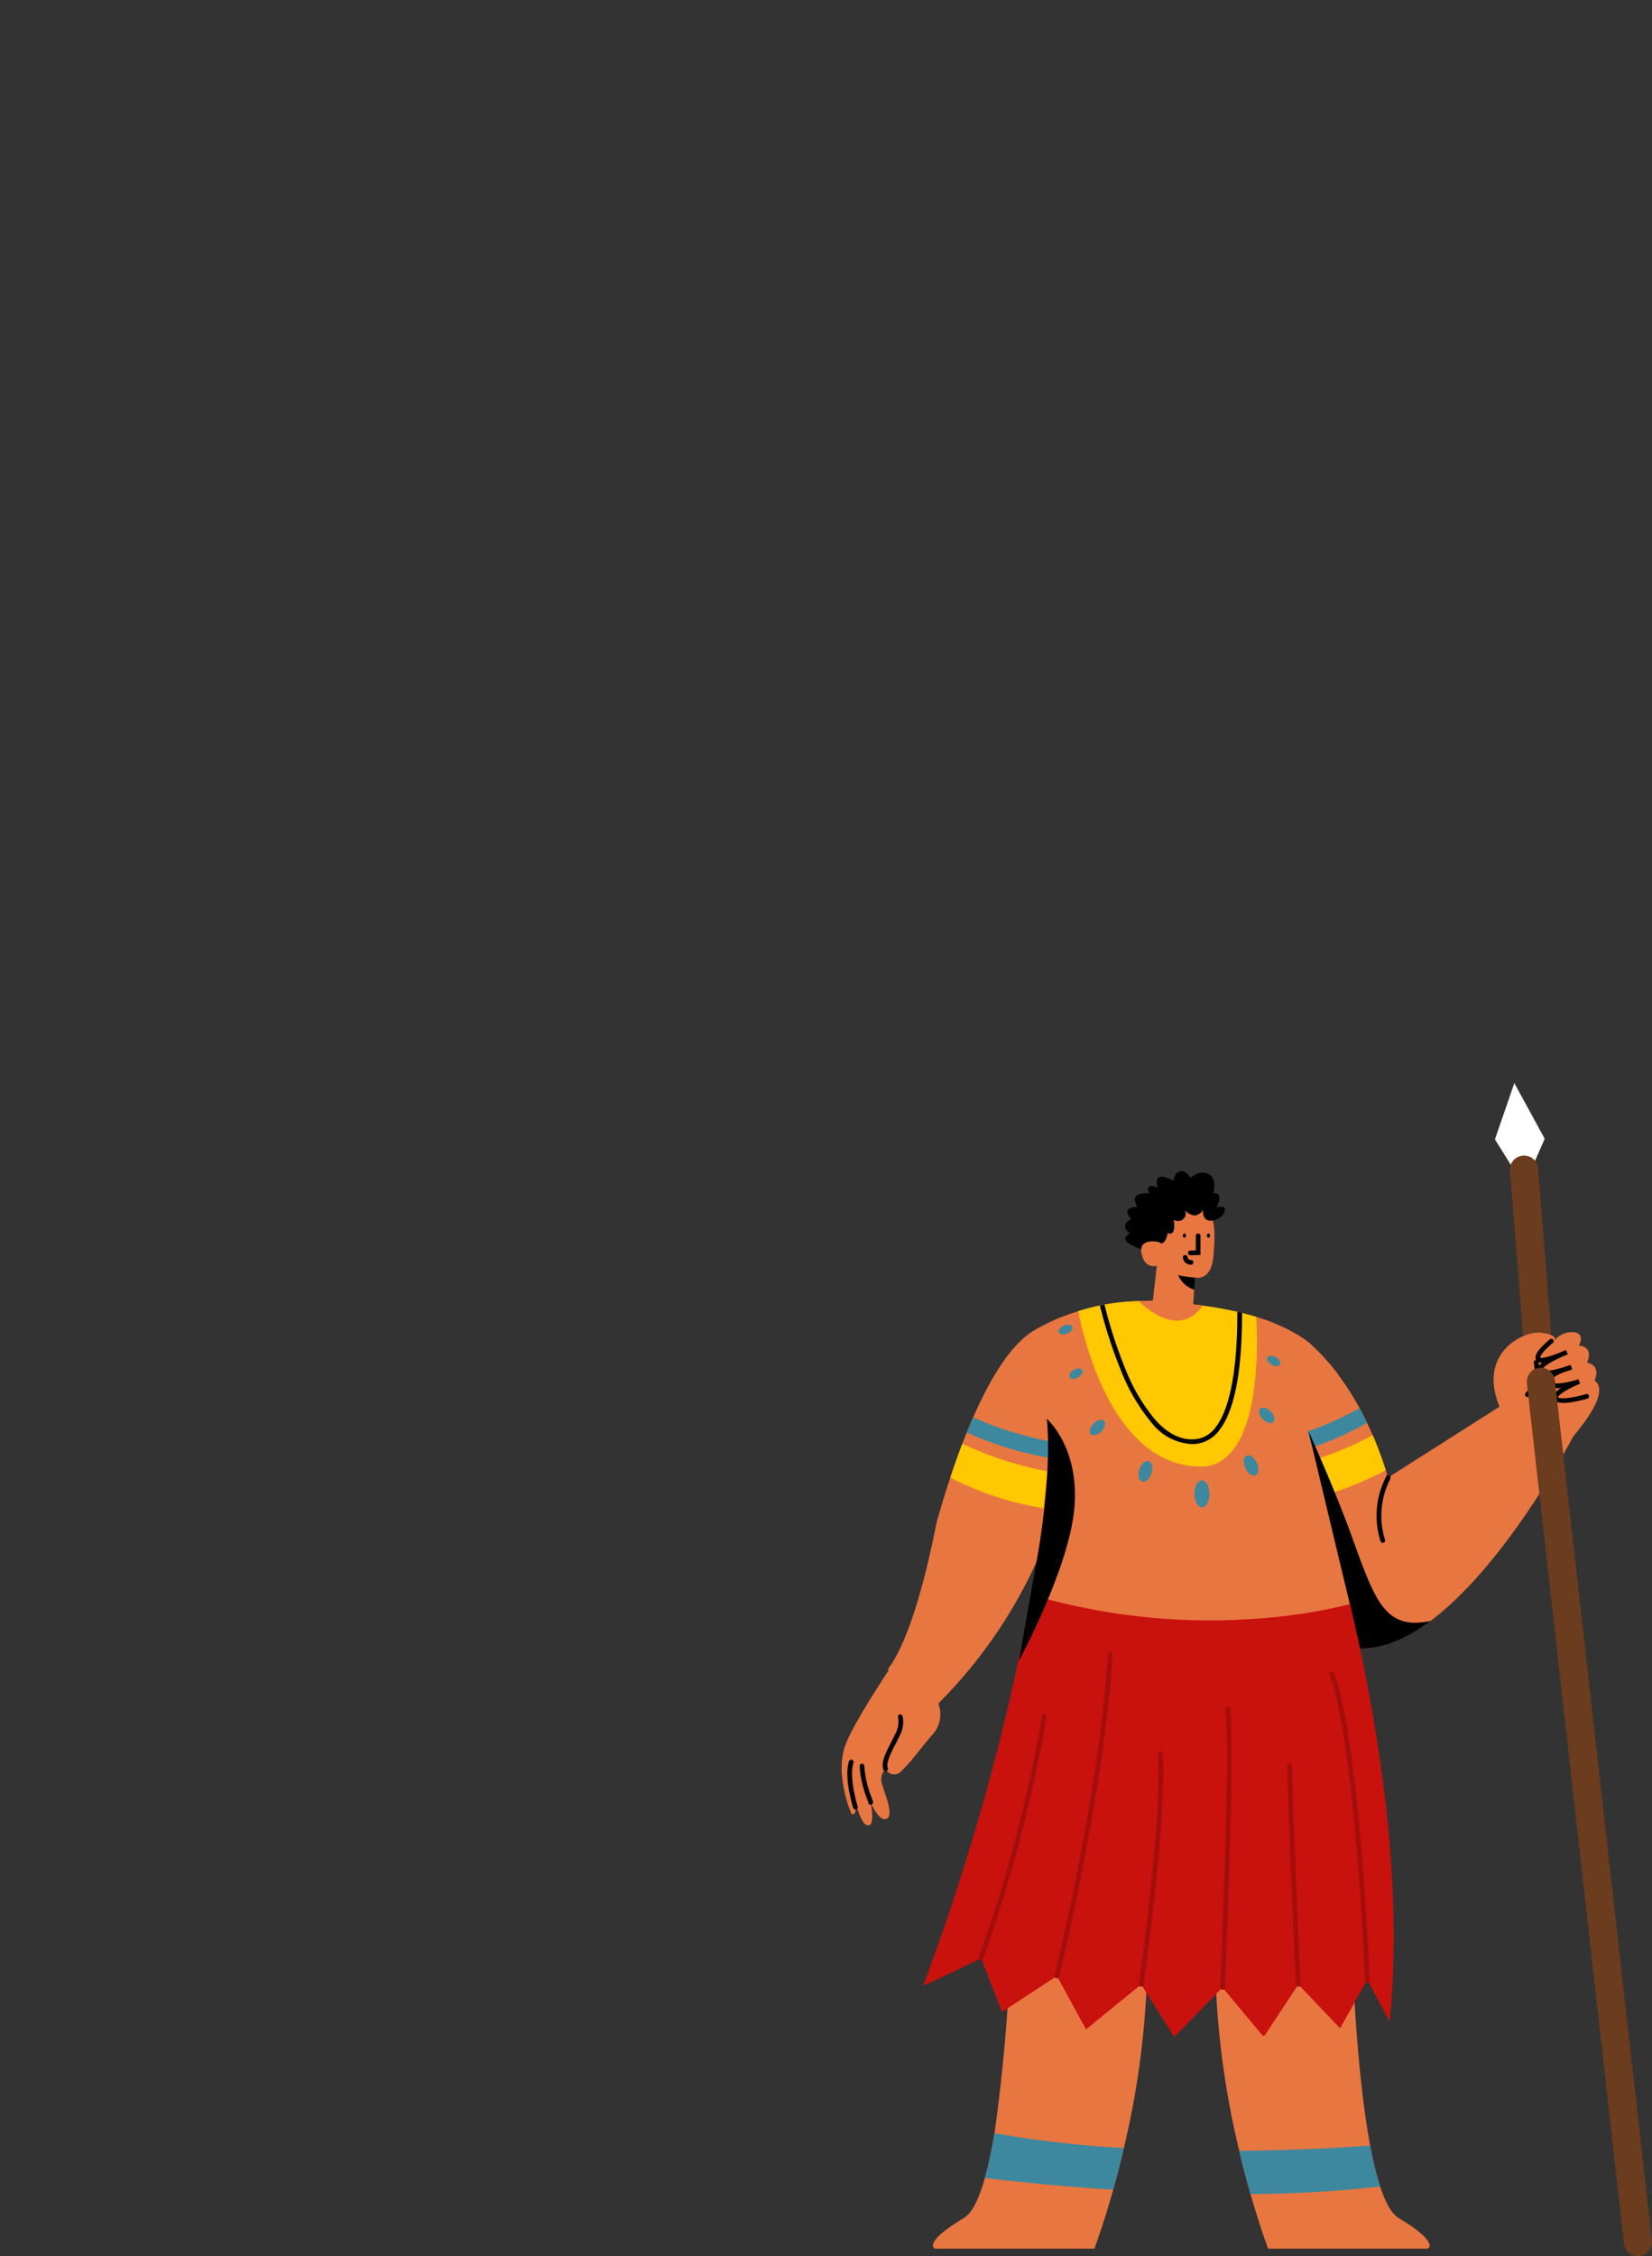 <svg xmlns="http://www.w3.org/2000/svg" xmlns:xlink="http://www.w3.org/1999/xlink" width="176.12" height="240.455" viewBox="0 0 176.12 240.455">
  <rect x="0" y="0" width="176.12" height="240.455" fill="#333333" stroke="none"/>
  <defs>
    <clipPath id="clip-path">
      <path id="Caminho_50135" data-name="Caminho 50135" d="M118.936,163.356a8.613,8.613,0,0,1-1.288-.022c-9.019-.81-11.7-13.262-12.264-16.523,5.206-1.763,12.332-1.415,18.949.607C124.548,151.467,124.614,162.572,118.936,163.356Z" transform="translate(-105.384 -145.674)" fill="none"/>
    </clipPath>
  </defs>
  <g id="img.3-slide-18" transform="translate(41.878 22.574)">
    <g id="Grupo_9919" data-name="Grupo 9919" transform="translate(47.854 92.858)">
      <path id="Caminho_50087" data-name="Caminho 50087" d="M184.117,163.277s-7,13.469-15.164,19.564c-2.841,2.119-5.821,3.347-8.7,2.807a5.684,5.684,0,0,1-1.739-.629,8.163,8.163,0,0,1-2.924-3c-2.132-3.512-3.12-9.026-3.529-14.46-.018-.256-.036-.513-.053-.769q-.044-.666-.076-1.326c-.029-.557-.052-1.11-.069-1.657-.032-.981-.048-1.943-.054-2.871-.026-4.737.254-8.62.356-9.877l.213.084q.792.323,1.524.7a13.945,13.945,0,0,1,2.108,1.327,22.324,22.324,0,0,1,2.017,2.058q.579.672,1.171,1.468a29.293,29.293,0,0,1,2.205,3.475q.4.74.791,1.551.305.634.6,1.316c.492,1.142.96,2.385,1.394,3.737.084.256.165.518.244.783l12.827-8.158Z" transform="translate(-106.184 -125.514)" fill="#e87641"/>
      <path id="Caminho_50088" data-name="Caminho 50088" d="M78.184,163.117c-.013.158-.03.32-.043.477-.034.417-.076.834-.132,1.248-.059.485-.128.971-.213,1.448a35.407,35.407,0,0,1-.869,3.837A40.979,40.979,0,0,1,74.9,175.68v.009a51.509,51.509,0,0,1-10.459,15.076l-5.383-3.646c2.116-2.823,3.837-8.807,5.187-15.583a.045.045,0,0,0,0-.021c.375-1.346.873-3.02,1.473-4.83.384-1.163.814-2.381,1.282-3.607.153-.4.311-.8.477-1.2q.326-.811.677-1.61c1.8-4.1,4.029-7.849,6.567-9.31a22.983,22.983,0,0,1,2.065-1.048c.336-.149.673-.285,1-.413C78.376,151.116,78.874,154.783,78.184,163.117Z" transform="translate(-54.138 -124.641)" fill="#e87641"/>
      <path id="Caminho_50089" data-name="Caminho 50089" d="M167.153,162.028a7.779,7.779,0,0,1-1.019-1.247c-.05-.075-.1-.148-.153-.221Q166.561,161.232,167.153,162.028Z" transform="translate(-114.136 -130.845)" fill="#e87641"/>
      <g id="Grupo_9911" data-name="Grupo 9911" transform="translate(11.58 35.631)">
        <path id="Caminho_50090" data-name="Caminho 50090" d="M86.453,183.664l-.865,3.837s-.047-.008-.14-.017c-.213-.025-.664-.081-1.29-.187a32.4,32.4,0,0,1-9.919-3.254c.384-1.163.814-2.381,1.282-3.607a37.711,37.711,0,0,0,9.05,2.934c.567.107,1.15.2,1.746.277C86.364,183.655,86.411,183.66,86.453,183.664Z" transform="translate(-74.239 -177.629)" fill="#ffc800"/>
        <path id="Caminho_50091" data-name="Caminho 50091" d="M89.051,176.9l-.187,1.72s-.026,0-.086-.008c-.226-.025-.881-.107-1.827-.277a35.811,35.811,0,0,1-8.7-2.683q.326-.811.677-1.61a37.45,37.45,0,0,0,8.168,2.547c.6.115,1.227.217,1.861.3A.4.4,0,0,0,89.051,176.9Z" transform="translate(-76.488 -174.041)" fill="#3d889e"/>
      </g>
      <g id="Grupo_9912" data-name="Grupo 9912" transform="translate(43.918 34.658)">
        <path id="Caminho_50092" data-name="Caminho 50092" d="M164.272,182.091c-2.751,1.452-7.178,3.356-11.471,3.358l-.657-2.576-.19-.748.137-.02a36.661,36.661,0,0,0,10.787-3.75C163.37,179.5,163.838,180.739,164.272,182.091Z" transform="translate(-150.183 -175.487)" fill="#ffc800"/>
        <path id="Caminho_50093" data-name="Caminho 50093" d="M160.014,173.373a31.985,31.985,0,0,1-10.263,3.74c-.539.08-1.08.137-1.62.166l-.213-1.48s.657-.089,1.764-.343a37.713,37.713,0,0,0,9.541-3.634Q159.626,172.562,160.014,173.373Z" transform="translate(-147.918 -171.822)" fill="#3d889e"/>
      </g>
      <path id="Caminho_50094" data-name="Caminho 50094" d="M208.6,92.858l-2.068,6,3.1,4.963,2.206-5.032Z" transform="translate(-136.889 -92.858)" fill="#fff"/>
      <path id="Linha_52" data-name="Linha 52" d="M1.368,18.741A1.5,1.5,0,0,1-.126,17.36L-1.5.119A1.5,1.5,0,0,1-.119-1.5,1.5,1.5,0,0,1,1.5-.119L2.865,17.123a1.5,1.5,0,0,1-1.377,1.614C1.448,18.74,1.408,18.741,1.368,18.741Z" transform="translate(72.746 9.232)" fill="#6b3c1e"/>
      <g id="Grupo_9913" data-name="Grupo 9913" transform="translate(65.682 26.523)">
        <path id="Caminho_50095" data-name="Caminho 50095" d="M204.627,169.787s10.326-9.314,7.456-11.318c0,0,.8-1.559-.806-1.913,0,0,.848-1.656-.88-1.822,0,0,.763-1.2-.471-1.418a2.445,2.445,0,0,0-2.116.875s.485-.572-1.406-.818-6.9,2.184-4.392,8.019l-4.508,2.783S201.182,169.623,204.627,169.787Z" transform="translate(-197.505 -153.288)" fill="#e87641"/>
        <path id="Caminho_50096" data-name="Caminho 50096" d="M219.656,162.1c-.523,0-.842-.12-.983-.364a.508.508,0,0,1-.036-.43,2.026,2.026,0,0,1,.833-.82,2.264,2.264,0,0,1-1.261-.128.642.642,0,0,1-.321-.425.831.831,0,0,1,.264-.769,1.492,1.492,0,0,1-1.031-.1.5.5,0,0,1-.233-.385c-.022-.28.151-.569.537-.884-.334.019-.539-.061-.643-.24-.2-.346,0-.826.612-1.468a9.057,9.057,0,0,1,.847-.773.25.25,0,0,1,.309.393,8.7,8.7,0,0,0-.8.728c-.487.512-.559.772-.544.852.066.02.378.065,1.464-.318.227-.08.447-.165.638-.241.365-.163.629-.266.648-.273l.193.461c-.017.008-.277.125-.642.271-.246.11-.539.248-.828.4-1.287.682-1.3,1.015-1.3,1.051h0c.024.02.27.185,1.582-.139.246-.061.487-.129.7-.193.43-.16.776-.251.8-.257l.148.477c-.02.007-.354.126-.811.262-.78.3-1.5.712-1.425,1.04a.143.143,0,0,0,.082.1c.455.262,1.978-.077,2.832-.353l.171.47c-.006,0-.634.259-1.248.59-1.091.589-1.108.855-1.108.857s.161.247,1.517.011a14.973,14.973,0,0,0,1.469-.343.25.25,0,1,1,.142.479,15.222,15.222,0,0,1-1.525.356A6.3,6.3,0,0,1,219.656,162.1Z" transform="translate(-208.42 -154.53)"/>
        <path id="Caminho_50097" data-name="Caminho 50097" d="M214.4,164.37a.25.25,0,0,1-.165-.438,3.719,3.719,0,0,0,.862-3.195.25.25,0,1,1,.49-.1,4.167,4.167,0,0,1-1.022,3.668A.249.249,0,0,1,214.4,164.37Z" transform="translate(-206.986 -157.441)"/>
      </g>
      <g id="Grupo_9915" data-name="Grupo 9915" transform="translate(0 56.639)">
        <g id="Grupo_9914" data-name="Grupo 9914">
          <path id="Caminho_50098" data-name="Caminho 50098" d="M58.155,231.392a3.183,3.183,0,0,1-.575,3.256c-1.341,1.533-2.235,2.873-3.32,3.9a1.01,1.01,0,0,1-1.724-.192,1.56,1.56,0,0,0-.447,1.341c.128.83,1.607,3.92.383,4.023-.744.062-1.533-1.788-1.533-1.788s.618,2.964-.511,2.363c-.549-.293-1.021-2.107-1.021-2.107s0,1.277-.511.958c0,0-1.669-3.766-.782-6.928s8.792-14.306,8.792-14.306l6.131,3.2Z" transform="translate(-47.854 -221.906)" fill="#e87641"/>
        </g>
        <path id="Caminho_50099" data-name="Caminho 50099" d="M58.441,252.525a.25.25,0,0,1-.233-.16c-.29-.747.26-1.822.842-2.959.144-.281.279-.546.4-.8a2.685,2.685,0,0,0,.32-1.8.25.25,0,1,1,.473-.163,3.066,3.066,0,0,1-.341,2.176c-.125.266-.269.548-.409.82-.483.943-1.03,2.012-.821,2.55a.25.25,0,0,1-.233.341Z" transform="translate(-53.759 -235.83)"/>
        <path id="Caminho_50100" data-name="Caminho 50100" d="M53.708,262.83a.258.258,0,0,1-.142-.043.25.25,0,0,1-.112-.22c-.021-.066-.066-.193-.111-.318a11.3,11.3,0,0,1-.811-3.544.25.25,0,1,1,.5.012,10.915,10.915,0,0,0,.782,3.364c.046.128.082.229.106.3a.323.323,0,0,1-.056.392A.252.252,0,0,1,53.708,262.83Z" transform="translate(-50.619 -242.558)"/>
        <path id="Caminho_50101" data-name="Caminho 50101" d="M50.412,262.777a.25.25,0,0,1-.239-.176c-.042-.134-1.011-3.3-.439-4.976a.25.25,0,0,1,.473.161c-.52,1.525.434,4.635.444,4.667a.25.25,0,0,1-.239.324Z" transform="translate(-48.948 -241.993)"/>
      </g>
      <path id="Caminho_50102" data-name="Caminho 50102" d="M161.208,332.516H144.173c-.707-1.976-1.329-3.926-1.87-5.826-.451-1.567-.847-3.1-1.2-4.6a91.428,91.428,0,0,1-2.564-23.5h14.518s.289,13.794,2,22.937a35.078,35.078,0,0,0,1.065,4.361c.553,1.691,1.205,2.9,1.972,3.364C162.541,331.919,161.208,332.516,161.208,332.516Z" transform="translate(-98.717 -208.294)" fill="#e87641"/>
      <path id="Caminho_50103" data-name="Caminho 50103" d="M90.37,321.792c-.332,1.444-.711,2.93-1.137,4.446-.571,2.044-1.235,4.144-2,6.278H70.2s-1.333-.6,3.109-3.262c.9-.536,1.635-2.1,2.248-4.267a46.56,46.56,0,0,0,1.022-4.774,186.39,186.39,0,0,0,1.767-21.621H92.865A91.216,91.216,0,0,1,90.37,321.792Z" transform="translate(-60.287 -208.294)" fill="#e87641"/>
      <path id="Caminho_50104" data-name="Caminho 50104" d="M117.36,262.6l-2.384-4.452-2.9,5.165-4.455-4.674-3.591,5.461c-.068,0-.136.008-.2.011l-4.3-5.145-5.128,5.276h0l-3.532-5.6-5.884,4.79-3.1-5.689-5.848,3.829L73.8,255.858s-6.007,2.917-6.178,2.928h0v0a245.939,245.939,0,0,0,11.56-41.669,75.136,75.136,0,0,0,33.916.891l.024-.005c.372,1.573.736,3.189,1.084,4.838C116.83,235.256,118.672,249.606,117.36,262.6Z" transform="translate(-58.941 -162.578)" fill="#c9110e"/>
      <path id="Caminho_50105" data-name="Caminho 50105" d="M127.888,178.1c-1.606.4-3.2.715-4.761.966A67.809,67.809,0,0,1,93.946,177.1c.1-.6.192-1.2.277-1.8.085-.562.17-1.124.251-1.691V173.6q.409-2.849.741-5.741c.153-1.3.29-2.615.413-3.926.047-.481.09-.967.132-1.448.051-.583.1-1.163.14-1.746.3-3.9.473-7.789.473-11.618,0-.43,0-.856-.008-1.286.336-.149.673-.285,1-.413.541-.213,1.065-.392,1.576-.549a22.474,22.474,0,0,1,6.452-1.069.014.014,0,0,0,0-.009,1.053,1.053,0,0,1,.115,0h.115c.277.008.558.013.843.025s.575.017.869.034.575.025.865.047c.217.008.435.025.652.043.17.008.345.021.519.038.349.025.694.055,1.048.094.26.021.52.051.784.081l.115.013c.375.043.749.09,1.12.145.388.051.775.111,1.163.175.255.043.506.085.758.136l.208.039c.255.047.5.1.754.153a.192.192,0,0,1,.047.008c.281.06.558.124.835.187l.055.013c.273.068.55.141.818.213q.428.115.844.243v0c.613.187,1.214.383,1.789.614.068.029.14.059.213.085.213.647.622,1.891,1.167,3.632,1.55,4.983,4.195,14.058,6.55,25.075Q127.76,177.491,127.888,178.1Z" transform="translate(-73.716 -122.561)" fill="#e87641"/>
      <path id="Linha_53" data-name="Linha 53" d="M10.344,93.184a1.5,1.5,0,0,1-1.489-1.332L-1.491.168A1.5,1.5,0,0,1-.168-1.491,1.5,1.5,0,0,1,1.491-.168L11.836,91.516a1.5,1.5,0,0,1-1.322,1.659A1.518,1.518,0,0,1,10.344,93.184Z" transform="translate(74.542 31.839)" fill="#6b3c1e"/>
      <path id="Caminho_50106" data-name="Caminho 50106" d="M118.9,163.422a8.707,8.707,0,0,1-1.286-.022c-8.326-.745-11.418-12.205-12.291-16.528a22.474,22.474,0,0,1,6.452-1.069.014.014,0,0,0,0-.009,1.052,1.052,0,0,1,.115,0h.115c.277.008.558.013.843.025s.575.017.869.034.575.025.865.047c.217.008.435.025.652.043.17.008.345.021.519.038.349.025.694.055,1.048.094.26.021.52.051.784.081l.115.013c.375.043.749.09,1.12.145.388.051.775.111,1.163.175.255.043.506.085.758.136l.208.039c.255.047.5.1.754.153a.192.192,0,0,1,.047.008c.281.06.558.124.835.187l.055.013c.273.068.549.141.818.213q.428.115.844.243v0C124.518,151.54,124.582,162.638,118.9,163.422Z" transform="translate(-80.103 -122.561)" fill="#ffc800"/>
      <path id="Caminho_50107" data-name="Caminho 50107" d="M125.662,117.912s1.208-2.423.079-3.252c-.94-.689-2.077.3-2.077.3s-.387-.835-1.1-.684c-.659.14-.7,1.026-.7,1.026s-2.28-1.425-1.681.712c0,0-1.453-.684-.912.627,0,0-2.28-.313-1.254,1.425,0,0-1.909-.029-.655,1.282,0,0-1.368.6-.142,1.538,0,0-1.083.542,0,1.14a7.886,7.886,0,0,0,1.823.769S122.9,117.611,125.662,117.912Z" transform="translate(-86.491 -104.868)"/>
      <path id="Caminho_50108" data-name="Caminho 50108" d="M122.957,125.552s.5-4.295,3.592-5.038,3.386,1.528,2.932,2.436S124.98,126.914,122.957,125.552Z" transform="translate(-89.994 -108.293)"/>
      <g id="Grupo_9916" data-name="Grupo 9916" transform="translate(31.678 13.116)">
        <path id="Caminho_50109" data-name="Caminho 50109" d="M121.943,129.1l-.417,3.707-1.5.062s4.119,4.307,6.8.5l-1-.125.187-2.89s1.731.452,1.965-2.246.369-5.578-2.128-5.355-3.582,3.831-3.582,3.831-2.292-.572-1.955,1.179S121.943,129.1,121.943,129.1Z" transform="translate(-120.029 -122.741)" fill="#e87641"/>
        <path id="Caminho_50110" data-name="Caminho 50110" d="M132.545,132.03a.25.25,0,0,1-.007-.5l.586-.018v-1.547a.25.25,0,0,1,.5,0V132l-1.071.033Z" transform="translate(-127.052 -126.795)"/>
        <path id="Caminho_50111" data-name="Caminho 50111" d="M131.058,129.61c0,.124-.075.225-.166.225s-.166-.1-.166-.225.074-.224.166-.224S131.058,129.487,131.058,129.61Z" transform="translate(-126.031 -126.47)"/>
        <path id="Caminho_50112" data-name="Caminho 50112" d="M136.9,129.61c0,.124-.074.225-.166.225s-.166-.1-.166-.225.074-.224.166-.224S136.9,129.487,136.9,129.61Z" transform="translate(-129.308 -126.47)"/>
        <path id="Caminho_50113" data-name="Caminho 50113" d="M131.91,135.97h-.017a.851.851,0,0,1-.84-.762.25.25,0,0,1,.5-.042.353.353,0,0,0,.375.3.25.25,0,0,1-.016.5Z" transform="translate(-126.354 -129.725)"/>
        <path id="Caminho_50114" data-name="Caminho 50114" d="M131.374,139.748a10.958,10.958,0,0,1-1.8-.266,2.713,2.713,0,0,0,1.721,1.551Z" transform="translate(-125.383 -132.134)"/>
        <path id="Caminho_50115" data-name="Caminho 50115" transform="translate(-121.409 -128.548)"/>
      </g>
      <path id="Caminho_50116" data-name="Caminho 50116" d="M124.723,124.5s.052.6.469.391.521-1.068.521-1.068a.4.4,0,0,0,.625-.208,2.029,2.029,0,0,0,0-1.172s.7.313,1.094-.156a.694.694,0,0,0,.1-.859s.781.755,1.354.469.6-.573.6-.573-.191,1.314.959,1.191,1.645-1.269,1.229-1.425a.87.87,0,0,0-.755.078s.964-1.875-.521-1.537S124.176,120.881,124.723,124.5Z" transform="translate(-90.961 -107.857)"/>
      <path id="Caminho_50117" data-name="Caminho 50117" d="M92.773,189.648c.058-.108,1.723-9.179,1.114-15.268,0,0,3.468,2.981,2.946,9.418s-5.916,16.354-5.916,16.354Z" transform="translate(-72.017 -138.6)"/>
      <path id="Caminho_50118" data-name="Caminho 50118" d="M174.236,197.6c-2.452,1.83-5.01,2.995-7.514,2.932-.348-1.649-.711-3.265-1.084-4.838l-.024.005-4.389-18.34s2.776,6.087,4.651,11.307C168.384,195.647,169.451,198.583,174.236,197.6Z" transform="translate(-111.466 -140.27)"/>
      <path id="Caminho_50119" data-name="Caminho 50119" d="M81.7,272.691a.25.25,0,0,1-.234-.337A156.649,156.649,0,0,0,88.2,246.63a.25.25,0,0,1,.494.079,157.193,157.193,0,0,1-6.762,25.819A.25.25,0,0,1,81.7,272.691Z" transform="translate(-66.844 -179.161)" fill="#a30e0b"/>
      <path id="Caminho_50120" data-name="Caminho 50120" d="M100.129,266.115a.25.25,0,0,1-.243-.31c.047-.189,4.717-19.081,5.689-34.22a.25.25,0,0,1,.5.032c-.975,15.184-5.655,34.119-5.7,34.309A.25.25,0,0,1,100.129,266.115Z" transform="translate(-77.186 -170.706)" fill="#a30e0b"/>
      <path id="Caminho_50121" data-name="Caminho 50121" d="M120.607,280.506l-.036,0a.25.25,0,0,1-.211-.283c.025-.17,2.468-17.074,2.053-24.56a.25.25,0,1,1,.5-.028c.418,7.536-2.032,24.489-2.057,24.659A.25.25,0,0,1,120.607,280.506Z" transform="translate(-88.676 -184.198)" fill="#a30e0b"/>
      <path id="Caminho_50122" data-name="Caminho 50122" d="M140.341,274.716h-.012a.25.25,0,0,1-.238-.261c.011-.245,1.125-24.555.571-29.683a.25.25,0,0,1,.5-.054c.558,5.166-.557,29.514-.568,29.759A.25.25,0,0,1,140.341,274.716Z" transform="translate(-99.748 -178.081)" fill="#a30e0b"/>
      <path id="Caminho_50123" data-name="Caminho 50123" d="M157.612,282.124a.25.25,0,0,1-.25-.238c-.009-.191-.907-19.177-.907-23.355a.25.25,0,0,1,.5,0c0,4.167.9,23.14.906,23.332a.25.25,0,0,1-.238.262Z" transform="translate(-108.931 -185.817)" fill="#a30e0b"/>
      <path id="Caminho_50124" data-name="Caminho 50124" d="M170.722,269.222a.25.25,0,0,1-.25-.24c-.009-.245-.974-24.6-3.744-32.488a.25.25,0,0,1,.472-.166c1.174,3.346,2.166,9.857,2.947,19.351.581,7.062.822,13.223.824,13.284a.25.25,0,0,1-.24.259Z" transform="translate(-114.687 -173.405)" fill="#a30e0b"/>
      <path id="Caminho_50125" data-name="Caminho 50125" d="M178.745,195.608a.25.25,0,0,1-.238-.173,9.013,9.013,0,0,1,.48-6.633c.034-.076.072-.162.083-.194a.25.25,0,0,1,.5.063,1.142,1.142,0,0,1-.122.334,8.536,8.536,0,0,0-.461,6.274.25.25,0,0,1-.238.328Z" transform="translate(-121.064 -146.608)"/>
      <path id="Caminho_50126" data-name="Caminho 50126" d="M135.142,190.773c0,.8-.36,1.44-.8,1.44s-.8-.645-.8-1.44.36-1.44.8-1.44S135.142,189.978,135.142,190.773Z" transform="translate(-95.928 -146.99)" fill="#3d889e"/>
      <path id="Caminho_50127" data-name="Caminho 50127" d="M121.333,185.947c-.2.6-.643.994-1,.878s-.486-.7-.29-1.3.643-.993,1-.877S121.528,185.347,121.333,185.947Z" transform="translate(-88.308 -144.351)" fill="#3d889e"/>
      <path id="Caminho_50128" data-name="Caminho 50128" d="M146.9,184.057c.264.574.2,1.166-.138,1.322s-.83-.182-1.094-.756-.2-1.166.139-1.322S146.633,183.483,146.9,184.057Z" transform="translate(-102.644 -143.584)" fill="#3d889e"/>
      <path id="Caminho_50129" data-name="Caminho 50129" d="M150.462,172.061c.391.391.52.9.288,1.128s-.736.1-1.128-.288-.52-.9-.288-1.128S150.071,171.67,150.462,172.061Z" transform="translate(-104.73 -137.072)" fill="#3d889e"/>
      <path id="Caminho_50130" data-name="Caminho 50130" d="M152.119,159.233c.373.215.571.568.444.789s-.533.226-.905.011-.571-.568-.444-.789S151.746,159.018,152.119,159.233Z" transform="translate(-105.827 -130.012)" fill="#3d889e"/>
      <path id="Caminho_50131" data-name="Caminho 50131" d="M108.5,175.04c-.391.391-.52.9-.288,1.128s.736.1,1.128-.289.52-.9.288-1.128S108.889,174.65,108.5,175.04Z" transform="translate(-81.655 -138.744)" fill="#3d889e"/>
      <path id="Caminho_50132" data-name="Caminho 50132" d="M103.634,162.3c-.373.215-.571.569-.444.79s.533.225.905.01.571-.568.444-.789S104.007,162.087,103.634,162.3Z" transform="translate(-78.882 -131.734)" fill="#3d889e"/>
      <path id="Caminho_50133" data-name="Caminho 50133" d="M101.12,151.608c-.394.172-.632.5-.529.735s.5.284.9.111.631-.5.529-.734S101.515,151.436,101.12,151.608Z" transform="translate(-77.431 -125.765)" fill="#3d889e"/>
      <g id="Grupo_9918" data-name="Grupo 9918" transform="translate(25.25 23.181)">
        <g id="Grupo_9917" data-name="Grupo 9917" clip-path="url(#clip-path)">
          <path id="Caminho_50134" data-name="Caminho 50134" d="M120.267,151.46a5.809,5.809,0,0,1-4.3-2.278,20.245,20.245,0,0,1-3.279-5.606,50.147,50.147,0,0,1-2.563-8.342.25.25,0,0,1,.49-.1,49.6,49.6,0,0,0,2.537,8.253,19.746,19.746,0,0,0,3.191,5.463c1.382,1.552,2.853,2.253,4.37,2.083a3.044,3.044,0,0,0,2.065-1.238c1.941-2.451,2.341-8,2.334-12.225a84.028,84.028,0,0,0-.494-8.711.25.25,0,0,1,.5-.06,84.6,84.6,0,0,1,.5,8.77c.01,6.26-.812,10.478-2.442,12.536a3.525,3.525,0,0,1-2.4,1.424A4.534,4.534,0,0,1,120.267,151.46Z" transform="translate(-108.183 -136.167)"/>
        </g>
      </g>
    </g>
    <path id="Caminho_50136" data-name="Caminho 50136" d="M83.646,347.853a116.394,116.394,0,0,0,13.789,1.58c-.332,1.444-.711,2.93-1.137,4.446-5.971-.383-10.919-.92-13.675-1.252A46.674,46.674,0,0,0,83.646,347.853Z" transform="translate(-19.509 -143.078)" fill="#3d889e"/>
    <path id="Caminho_50137" data-name="Caminho 50137" d="M159.434,355.213a121.914,121.914,0,0,1-13.824.8c-.452-1.567-.848-3.1-1.2-4.6,6.3-.047,11.439-.37,13.956-.562A35.077,35.077,0,0,0,159.434,355.213Z" transform="translate(-54.179 -144.76)" fill="#3d889e"/>
  </g>
</svg>
